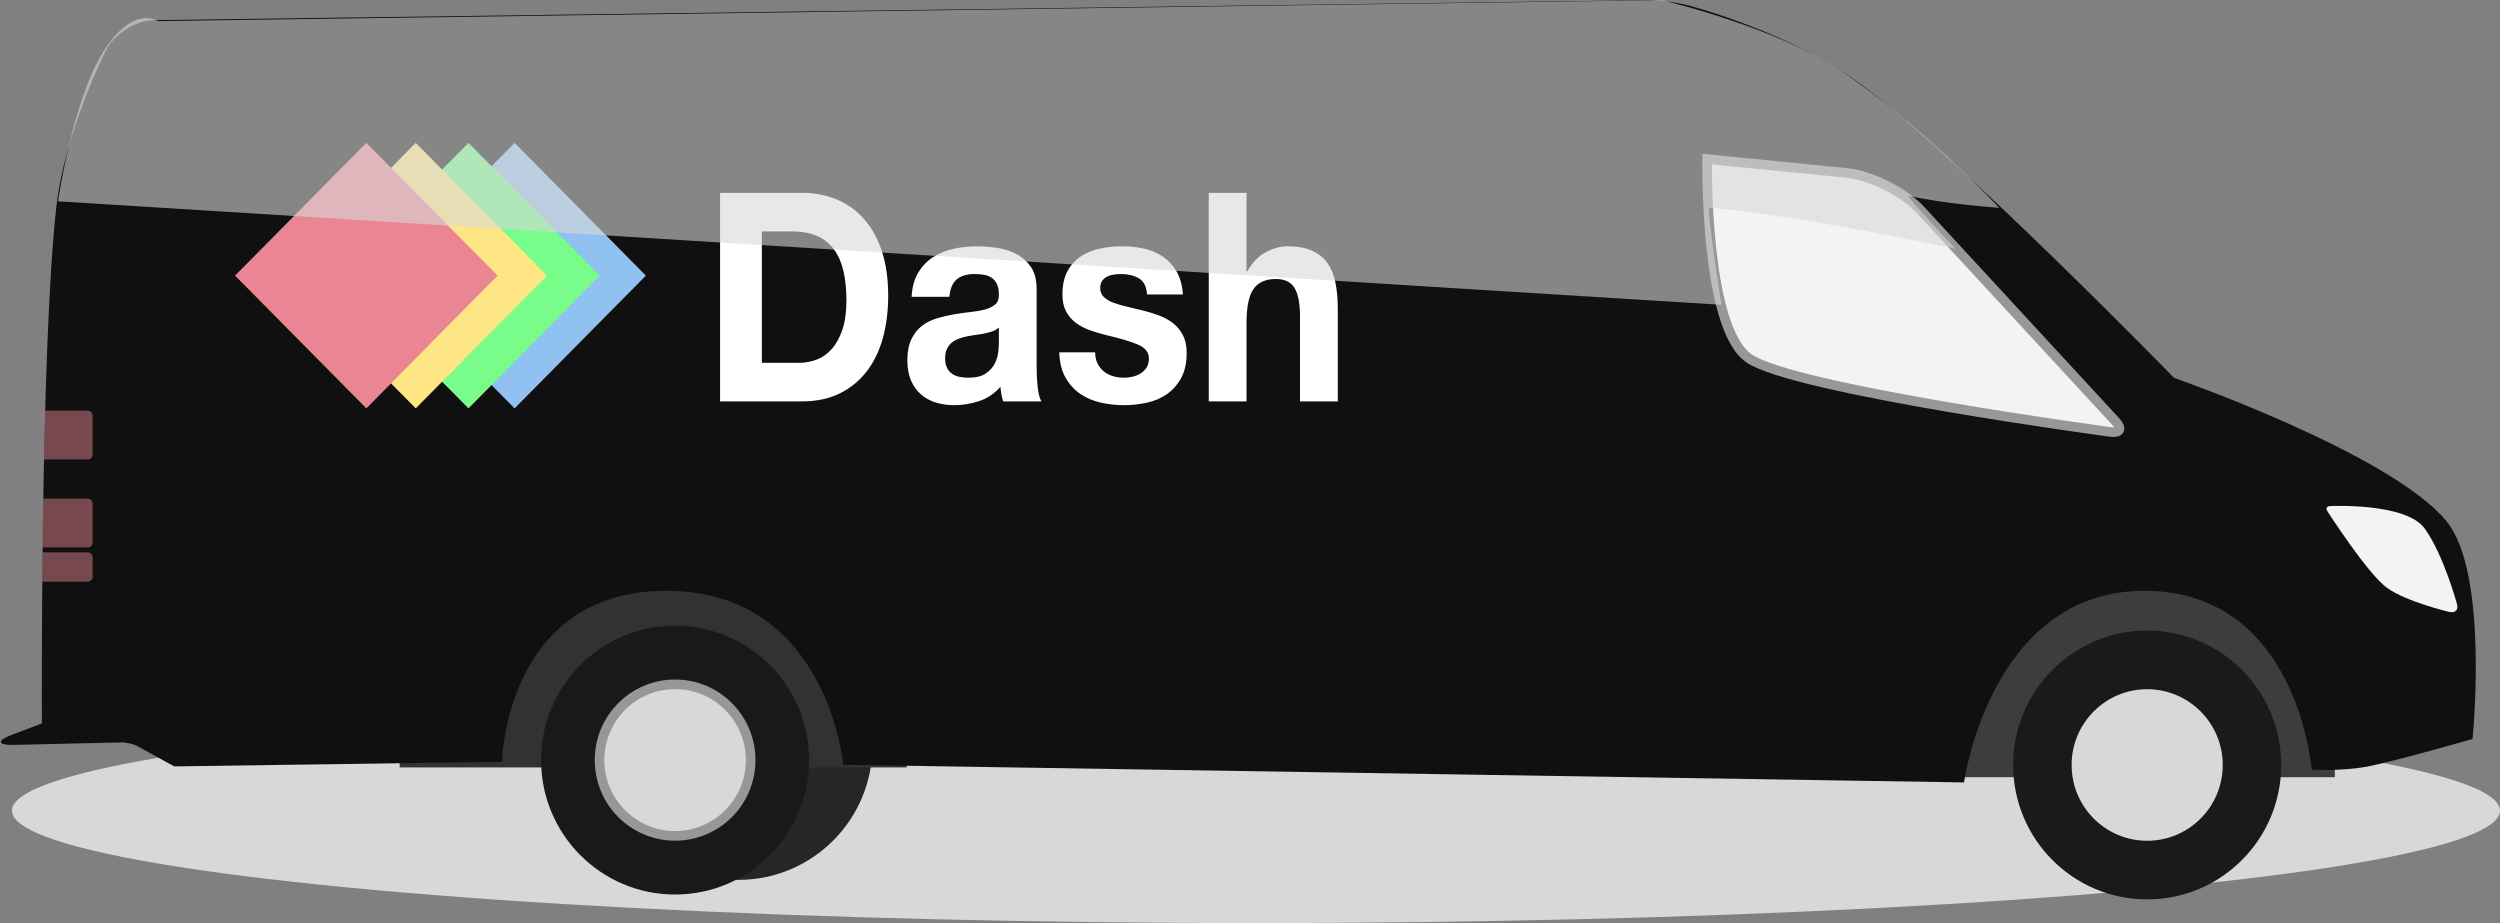 <?xml version="1.0" encoding="UTF-8" standalone="no"?>
<svg width="130px" height="48px" viewBox="0 0 130 48" version="1.1" xmlns="http://www.w3.org/2000/svg" xmlns:xlink="http://www.w3.org/1999/xlink" xmlns:sketch="http://www.bohemiancoding.com/sketch/ns">
    <rect x="0" y="0" width="130" height="48" fill="#808080" stroke="none"/>
    <!-- Generator: Sketch 3.2.2 (9983) - http://www.bohemiancoding.com/sketch -->
    <title>deliverylogo</title>
    <desc>Created with Sketch.</desc>
    <defs></defs>
    <g id="Page-1" stroke="none" stroke-width="1" fill="none" fill-rule="evenodd" sketch:type="MSPage">
        <g id="office-delivery" sketch:type="MSArtboardGroup" transform="translate(-146, -905)">
            <g id="deliverylogo" sketch:type="MSLayerGroup" transform="translate(146, 905)">
                <ellipse id="shadow" fill="#D8D8D8" sketch:type="MSShapeGroup" cx="65.31" cy="42.154" rx="64.69" ry="5.846"></ellipse>
                <ellipse id="Oval-446" fill="#262626" sketch:type="MSShapeGroup" cx="38.4" cy="38.763" rx="6.97" ry="6.99"></ellipse>
                <rect id="Rectangle-1075" fill="#323232" sketch:type="MSShapeGroup" x="20.784" y="27.197" width="26.361" height="12.709"></rect>
                <rect id="Rectangle-1079" fill="#3D3D3D" sketch:type="MSShapeGroup" x="99.36" y="27.96" width="22.052" height="12.455"></rect>
                <path d="M2.928,10.769 C3.354,6.906 5.463,2.715 5.463,2.715 C5.879,1.806 7.027,1.059 8.032,1.046 L85.621,0.009 C86.303,0 87.386,0.147 88.035,0.347 C88.035,0.347 93.244,1.739 96.802,4.409 C101.977,8.292 113.053,19.651 113.053,19.651 C113.053,19.651 124.281,23.551 127.209,27.094 C129.453,29.81 128.571,38.428 128.571,38.428 C128.571,38.428 124.508,39.594 123.148,39.852 C121.719,40.124 120.205,40.019 120.205,40.019 C120.205,40.019 119.504,30.722 111.502,30.722 C103.5,30.722 102.129,40.686 102.129,40.686 L43.849,39.768 C43.849,39.768 43.039,30.722 34.653,30.722 C26.266,30.722 26.106,39.615 26.106,39.615 L9.059,39.852 L7.173,38.813 C6.953,38.692 6.57,38.599 6.319,38.605 L0.749,38.734 C-0.147,38.755 -0.196,38.516 0.653,38.195 L2.179,37.618 C2.179,37.618 2.075,18.487 2.928,10.769 Z" id="truck-body" fill="#101010" sketch:type="MSShapeGroup"></path>
                <path d="M2.35,21.351 L4.57,21.351 C4.706,21.351 4.816,21.46 4.816,21.604 L4.816,23.64 C4.816,23.78 4.707,23.893 4.564,23.893 L2.285,23.893 L2.35,21.351 Z" id="backlights1" fill-opacity="0.479" fill="#EA8694" sketch:type="MSShapeGroup"></path>
                <path d="M2.249,25.926 L4.56,25.926 C4.701,25.926 4.816,26.036 4.816,26.179 L4.816,28.215 C4.816,28.355 4.704,28.468 4.557,28.468 L2.217,28.468 L2.249,25.926 Z" id="backlights2" fill-opacity="0.479" fill="#EA8694" sketch:type="MSShapeGroup"></path>
                <path d="M2.216,28.722 L4.557,28.722 C4.7,28.722 4.816,28.842 4.816,28.974 L4.816,29.996 C4.816,30.135 4.703,30.247 4.555,30.247 L2.194,30.247 L2.216,28.722 Z" id="backlights3" fill-opacity="0.479" fill="#EA8694" sketch:type="MSShapeGroup"></path>
                <path d="M90.935,18.627 C88.616,17.006 88.772,8.272 88.772,8.272 L96.012,8.99 C97.272,9.115 98.991,9.973 99.855,10.909 L110.033,21.938 C110.361,22.294 110.231,22.529 109.749,22.462 C109.749,22.462 93.254,20.249 90.935,18.627 Z" id="Path-642" stroke="#979797" stroke-width="0.5" fill="#F3F3F3" sketch:type="MSShapeGroup"></path>
                <ellipse id="Oval-444" fill="#1A1A1A" sketch:type="MSShapeGroup" cx="111.653" cy="39.779" rx="6.97" ry="6.99"></ellipse>
                <ellipse id="Oval-445" fill="#191919" sketch:type="MSShapeGroup" cx="35.105" cy="39.525" rx="6.97" ry="6.99"></ellipse>
                <ellipse id="Oval-447" fill="#D8D8D8" sketch:type="MSShapeGroup" cx="111.653" cy="39.779" rx="3.929" ry="3.94"></ellipse>
                <ellipse id="Oval-448" stroke="#979797" stroke-width="0.5" fill="#D8D8D8" sketch:type="MSShapeGroup" cx="35.105" cy="39.525" rx="3.929" ry="3.94"></ellipse>
                <g id="logo-custom-font" transform="translate(12.166, 7.371)" sketch:type="MSShapeGroup">
                    <g id="Colored-Squares-2">
                        <path d="M14.593,0.058 L21.419,6.961 L14.593,13.864 L7.768,6.961 L14.593,0.058 L14.593,0.058 Z" id="blue" fill="#91C1F0"></path>
                        <path d="M12.195,0.058 L19.02,6.961 L12.195,13.864 L5.369,6.961 L12.195,0.058 L12.195,0.058 Z" id="green" fill="#78FC8A"></path>
                        <path d="M9.453,0.058 L16.279,6.961 L9.453,13.864 L2.627,6.961 L9.453,0.058 L9.453,0.058 Z" id="yellow" fill="#FFE684"></path>
                        <path d="M6.883,0.058 L13.708,6.961 L6.883,13.864 L0.057,6.961 L6.883,0.058 L6.883,0.058 Z" id="salmon" fill="#EA8694"></path>
                    </g>
                    <path d="M27.45,11.496 L27.45,4.662 L28.999,4.662 C29.534,4.662 29.983,4.746 30.348,4.913 C30.712,5.08 31.005,5.32 31.226,5.634 C31.447,5.948 31.607,6.325 31.703,6.765 C31.8,7.206 31.849,7.699 31.849,8.246 C31.849,8.843 31.779,9.35 31.641,9.765 C31.503,10.18 31.318,10.516 31.088,10.775 C30.857,11.033 30.594,11.218 30.299,11.329 C30.004,11.44 29.7,11.496 29.386,11.496 L27.45,11.496 Z M25.278,2.657 L25.278,13.501 L29.538,13.501 C30.295,13.501 30.952,13.361 31.51,13.083 C32.068,12.805 32.533,12.422 32.907,11.936 C33.28,11.45 33.559,10.873 33.744,10.205 C33.928,9.537 34.02,8.808 34.02,8.018 C34.02,7.117 33.907,6.333 33.682,5.664 C33.456,4.996 33.142,4.439 32.741,3.994 C32.34,3.548 31.865,3.214 31.316,2.991 C30.767,2.769 30.175,2.657 29.538,2.657 L25.278,2.657 Z M35.238,8.064 C35.265,7.558 35.381,7.137 35.584,6.803 C35.786,6.469 36.045,6.201 36.358,5.998 C36.672,5.796 37.025,5.652 37.416,5.566 C37.808,5.48 38.203,5.436 38.599,5.436 C38.959,5.436 39.323,5.464 39.692,5.52 C40.061,5.576 40.398,5.685 40.702,5.847 C41.006,6.009 41.255,6.234 41.449,6.522 C41.643,6.811 41.739,7.193 41.739,7.669 L41.739,11.754 C41.739,12.108 41.758,12.448 41.795,12.772 C41.832,13.096 41.896,13.339 41.988,13.501 L39.996,13.501 C39.959,13.379 39.93,13.255 39.906,13.129 C39.883,13.002 39.867,12.873 39.858,12.741 C39.544,13.096 39.176,13.344 38.751,13.485 C38.327,13.627 37.894,13.698 37.451,13.698 C37.11,13.698 36.792,13.652 36.497,13.561 C36.201,13.47 35.943,13.328 35.722,13.136 C35.501,12.944 35.328,12.701 35.203,12.407 C35.079,12.114 35.016,11.764 35.016,11.359 C35.016,10.914 35.088,10.547 35.231,10.258 C35.374,9.97 35.558,9.739 35.784,9.567 C36.01,9.395 36.268,9.266 36.559,9.18 C36.849,9.094 37.142,9.026 37.437,8.975 C37.732,8.924 38.023,8.884 38.309,8.853 C38.595,8.823 38.848,8.778 39.07,8.717 C39.291,8.656 39.466,8.567 39.595,8.451 C39.724,8.335 39.784,8.165 39.775,7.942 C39.775,7.709 39.74,7.525 39.671,7.388 C39.602,7.251 39.51,7.145 39.395,7.069 C39.279,6.993 39.146,6.943 38.993,6.917 C38.841,6.892 38.678,6.879 38.502,6.879 C38.115,6.879 37.811,6.97 37.589,7.153 C37.368,7.335 37.239,7.639 37.202,8.064 L35.238,8.064 Z M39.775,9.658 C39.692,9.739 39.588,9.803 39.464,9.848 C39.339,9.894 39.206,9.932 39.063,9.962 C38.92,9.992 38.77,10.018 38.613,10.038 C38.456,10.058 38.3,10.084 38.143,10.114 C37.995,10.144 37.85,10.185 37.707,10.235 C37.564,10.286 37.44,10.354 37.333,10.44 C37.227,10.527 37.142,10.635 37.078,10.767 C37.013,10.899 36.981,11.066 36.981,11.268 C36.981,11.461 37.013,11.623 37.078,11.754 C37.142,11.886 37.23,11.99 37.34,12.065 C37.451,12.141 37.58,12.195 37.728,12.225 C37.875,12.255 38.027,12.27 38.184,12.27 C38.572,12.27 38.871,12.2 39.083,12.058 C39.295,11.916 39.452,11.747 39.554,11.549 C39.655,11.352 39.717,11.152 39.74,10.949 C39.764,10.747 39.775,10.585 39.775,10.463 L39.775,9.658 Z M44.783,10.949 L42.915,10.949 C42.934,11.476 43.042,11.914 43.24,12.263 C43.439,12.612 43.692,12.893 44.001,13.106 C44.31,13.318 44.663,13.47 45.059,13.561 C45.456,13.652 45.862,13.698 46.277,13.698 C46.682,13.698 47.081,13.655 47.473,13.569 C47.865,13.483 48.213,13.334 48.518,13.121 C48.822,12.908 49.069,12.627 49.258,12.278 C49.447,11.929 49.541,11.496 49.541,10.98 C49.541,10.615 49.477,10.309 49.348,10.061 C49.218,9.813 49.048,9.605 48.836,9.438 C48.624,9.271 48.382,9.137 48.11,9.036 C47.837,8.934 47.559,8.848 47.273,8.778 C46.996,8.707 46.724,8.641 46.456,8.58 C46.189,8.519 45.952,8.451 45.744,8.375 C45.537,8.299 45.368,8.2 45.239,8.079 C45.11,7.957 45.045,7.801 45.045,7.608 C45.045,7.446 45.082,7.317 45.156,7.221 C45.23,7.125 45.32,7.051 45.426,7.001 C45.532,6.95 45.65,6.917 45.779,6.902 C45.908,6.887 46.028,6.879 46.138,6.879 C46.489,6.879 46.793,6.953 47.051,7.099 C47.31,7.246 47.452,7.527 47.48,7.942 L49.348,7.942 C49.311,7.456 49.198,7.054 49.009,6.735 C48.82,6.416 48.582,6.16 48.296,5.968 C48.01,5.776 47.685,5.639 47.321,5.558 C46.957,5.477 46.581,5.436 46.194,5.436 C45.806,5.436 45.428,5.474 45.059,5.55 C44.69,5.626 44.358,5.758 44.063,5.945 C43.768,6.133 43.531,6.388 43.351,6.712 C43.171,7.036 43.081,7.451 43.081,7.957 C43.081,8.302 43.146,8.593 43.275,8.831 C43.404,9.069 43.575,9.266 43.787,9.423 C43.999,9.58 44.241,9.706 44.513,9.803 C44.785,9.899 45.064,9.982 45.35,10.053 C46.051,10.215 46.597,10.377 46.989,10.539 C47.381,10.701 47.577,10.944 47.577,11.268 C47.577,11.461 47.535,11.62 47.452,11.747 C47.369,11.873 47.266,11.974 47.141,12.05 C47.017,12.126 46.878,12.182 46.726,12.217 C46.574,12.253 46.429,12.27 46.29,12.27 C46.097,12.27 45.91,12.245 45.73,12.195 C45.55,12.144 45.391,12.065 45.253,11.959 C45.115,11.853 45.002,11.716 44.914,11.549 C44.826,11.382 44.783,11.182 44.783,10.949 L44.783,10.949 Z M50.689,2.657 L50.689,13.501 L52.654,13.501 L52.654,9.385 C52.654,8.585 52.774,8.011 53.013,7.661 C53.253,7.312 53.64,7.137 54.175,7.137 C54.646,7.137 54.973,7.297 55.158,7.616 C55.342,7.935 55.434,8.418 55.434,9.066 L55.434,13.501 L57.399,13.501 L57.399,8.671 C57.399,8.185 57.359,7.742 57.281,7.342 C57.203,6.943 57.067,6.603 56.873,6.325 C56.679,6.046 56.414,5.829 56.077,5.672 C55.741,5.515 55.31,5.436 54.784,5.436 C54.415,5.436 54.037,5.54 53.65,5.748 C53.262,5.955 52.944,6.287 52.695,6.743 L52.654,6.743 L52.654,2.657 L50.689,2.657 Z" id="dash-helvetica-neue" fill="#FFFFFF"></path>
                </g>
                <path d="M124.143,30.582 C123.131,29.869 121.016,26.571 121.016,26.571 C120.928,26.435 120.998,26.319 121.165,26.316 C121.165,26.316 125.099,26.124 126.083,27.482 C127.067,28.841 127.761,31.4 127.761,31.4 C127.855,31.715 127.667,31.904 127.33,31.813 C127.33,31.813 125.155,31.295 124.143,30.582 Z" id="frontlight" fill="#F3F3F3" sketch:type="MSShapeGroup"></path>
                <path d="M5.367,2.696 C3.78,5.204 3.015,10.468 3.015,10.468 L89.517,15.851 C89.517,15.851 88.711,10.797 88.899,10.808 C92.552,11.036 101.673,12.921 101.673,12.921 C101.673,12.921 99.025,10.126 99.241,10.177 C101.008,10.597 103.956,10.808 103.956,10.808 C103.956,10.808 100.618,7.145 96.103,3.926 C92.604,1.431 86.396,0.009 86.396,0.009 L8.216,1.097 C8.216,1.097 6.953,0.187 5.367,2.696 Z" id="Path-5684" opacity="0.588" fill="#D8D8D8" sketch:type="MSShapeGroup"></path>
            </g>
        </g>
    </g>
</svg>